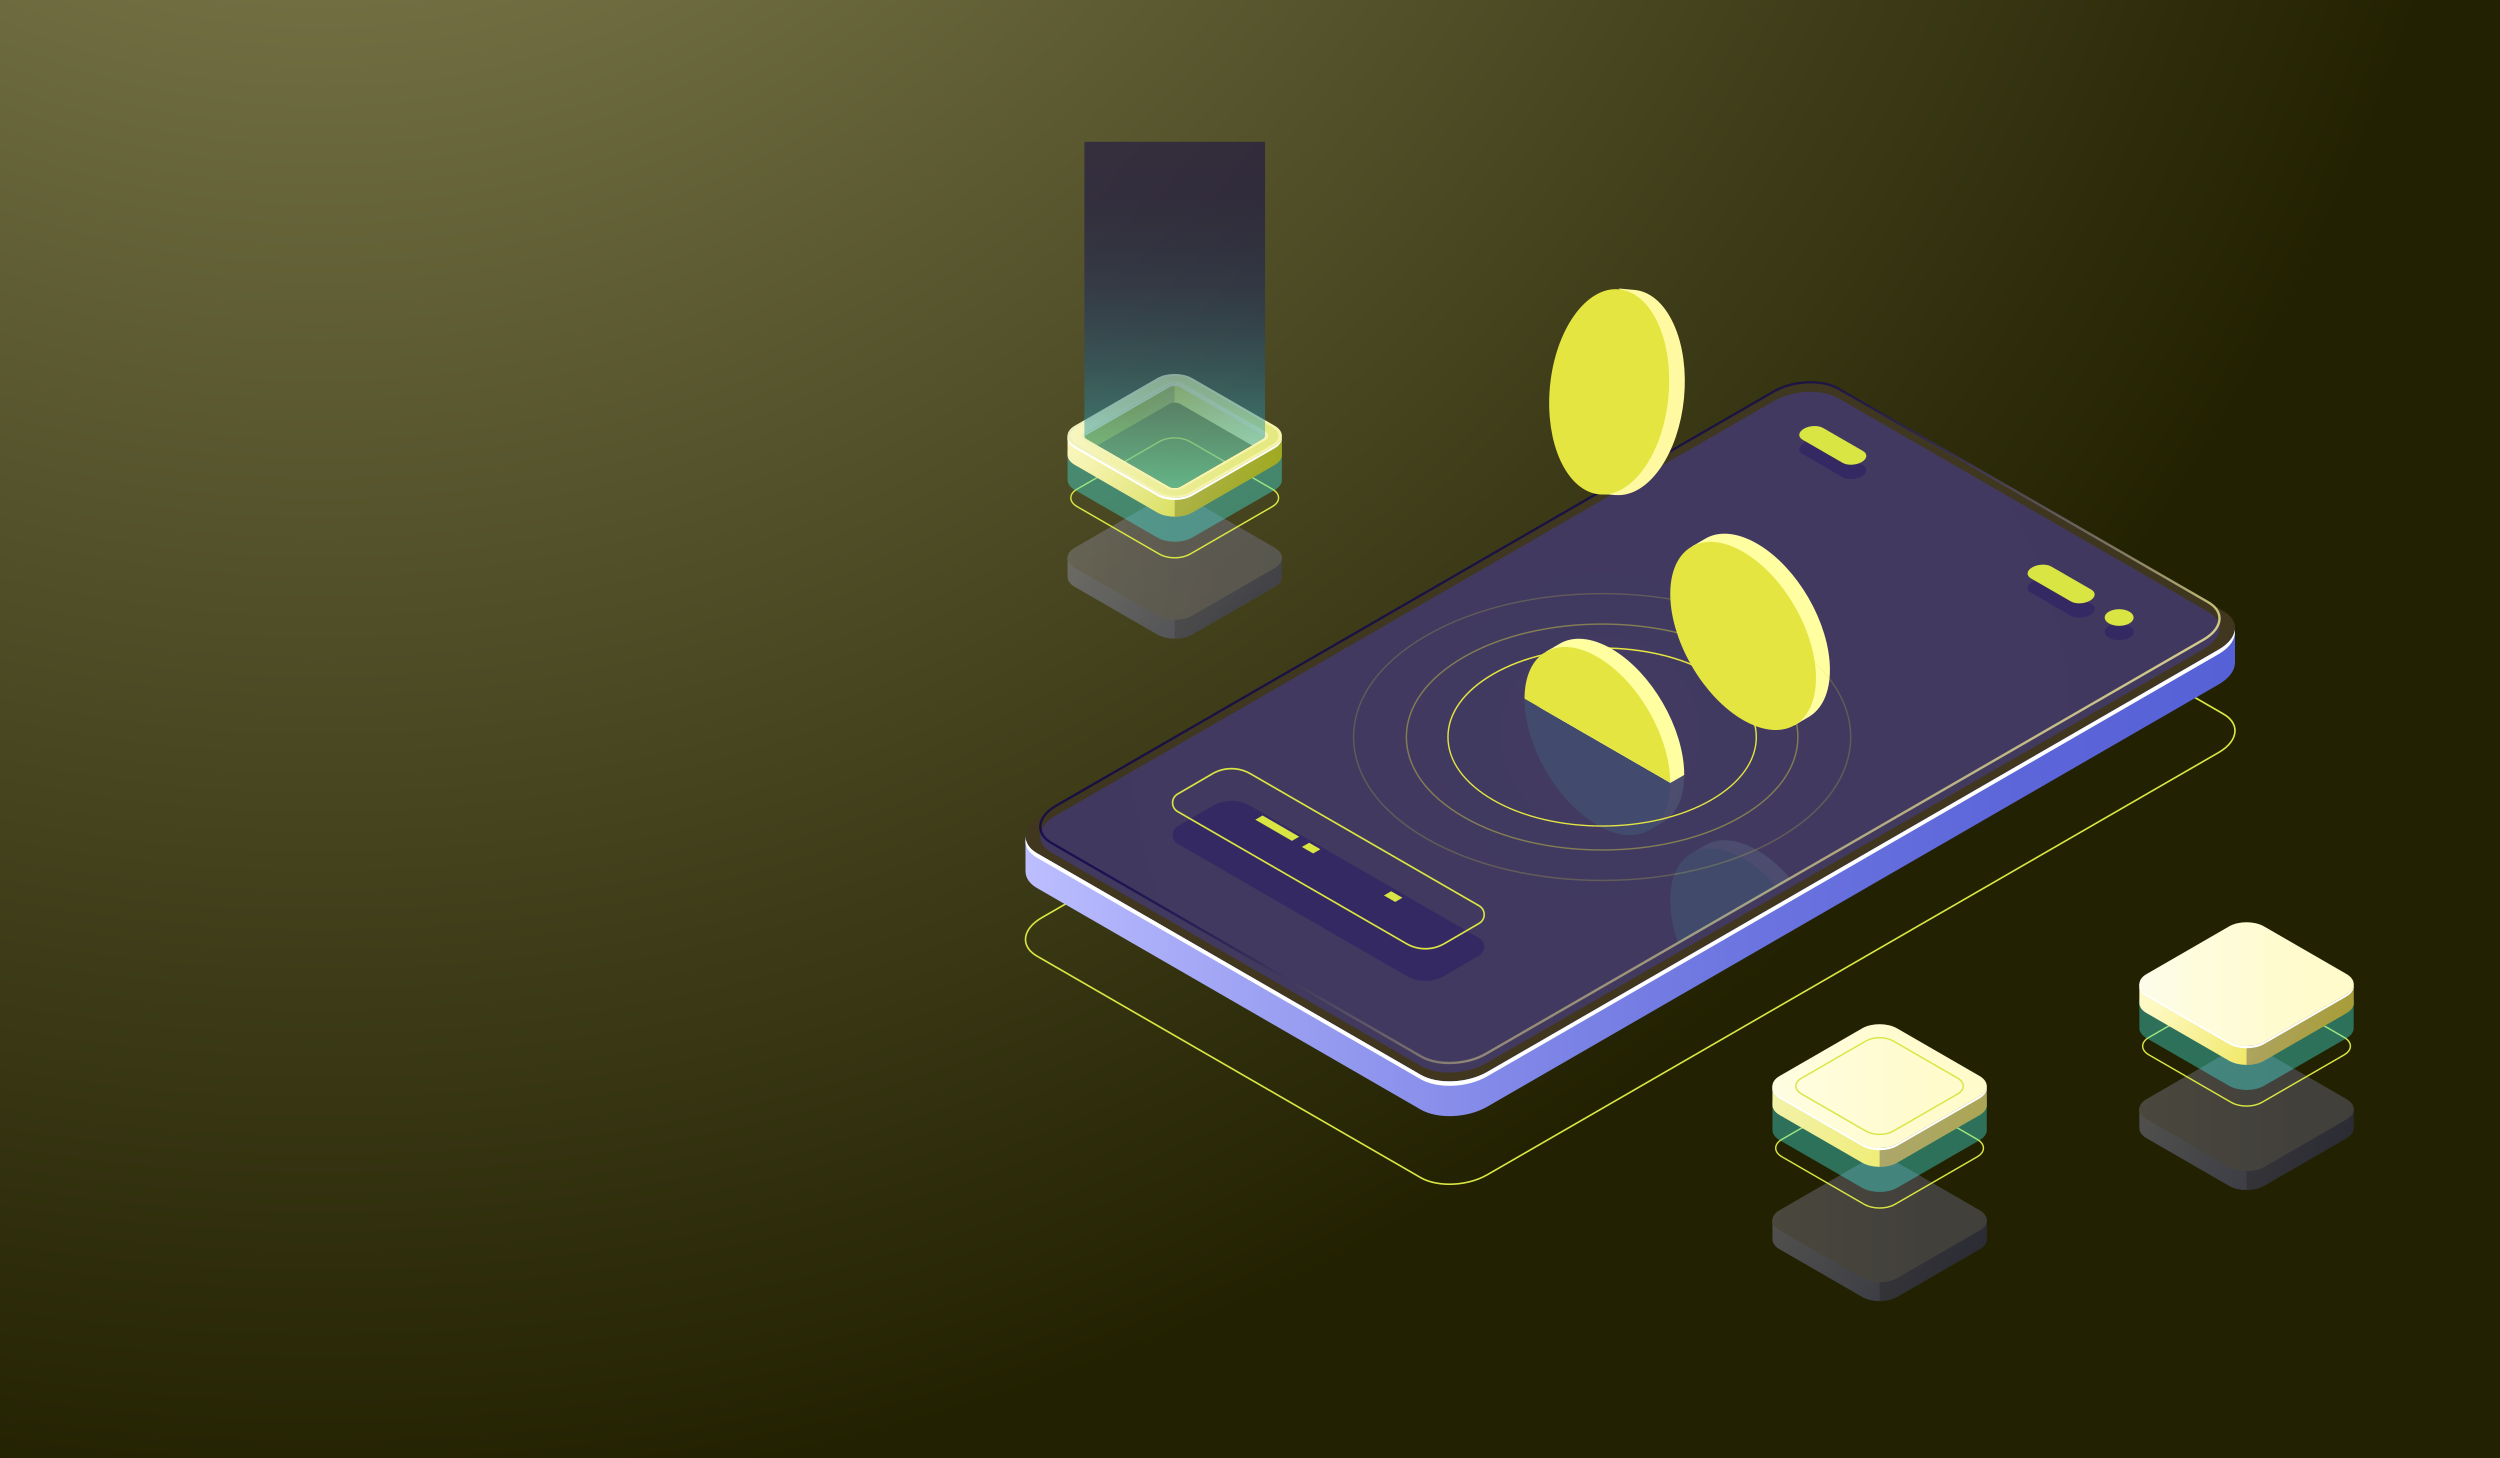 <?xml version="1.0" encoding="utf-8"?>
<!-- Generator: Adobe Illustrator 27.6.1, SVG Export Plug-In . SVG Version: 6.00 Build 0)  -->
<svg version="1.1" id="Ñëîé_1" xmlns="http://www.w3.org/2000/svg" xmlns:xlink="http://www.w3.org/1999/xlink" x="0px" y="0px"
	 viewBox="0 0 600 350" style="enable-background:new 0 0 600 350;" xml:space="preserve">
<rect x="0" y="0" width="600" height="350" fill="#333333" stroke="none"/>
<style type="text/css">
	.st0{fill:url(#SVGID_1_);}
	.st1{fill:#D9E542;}
	.st2{fill:url(#SVGID_00000022545353074407550960000011162584778244651936_);}
	.st3{fill:#40371E;}
	.st4{fill:#FFFFFF;}
	.st5{opacity:0.51;fill:#453C9E;}
	.st6{opacity:0.8;fill:url(#SVGID_00000007400359216736378270000010750838262160276614_);}
	.st7{opacity:0.1;}
	.st8{clip-path:url(#SVGID_00000083797911153548670250000004706338285601660830_);}
	.st9{fill:#9FFFF8;}
	.st10{fill:#42E8E0;}
	.st11{opacity:0.4;fill:#24126A;}
	.st12{opacity:0.3;}
	.st13{fill:url(#SVGID_00000031929386760924583380000002589239116246175925_);}
	.st14{opacity:0.3;fill:#0F054C;}
	.st15{fill:url(#SVGID_00000175322332209105410670000011826787386076976261_);}
	.st16{fill:#0F054C;}
	.st17{opacity:0.4;fill:#42E8E0;}
	.st18{fill:url(#SVGID_00000124848781063442351270000005942551499650565009_);}
	.st19{fill:url(#SVGID_00000015356134308334831290000006332097704029654702_);}
	.st20{fill:url(#SVGID_00000013914029072817108700000004219583584381515150_);}
	.st21{fill:url(#SVGID_00000052797717978352394040000015781418857514521759_);}
	.st22{fill:url(#SVGID_00000160908619795501932130000016676742935986630309_);}
	.st23{fill:url(#SVGID_00000143607537395598436050000015802328627645633977_);}
	.st24{fill:url(#SVGID_00000044171943966576330190000013727890790596875674_);}
	.st25{fill:url(#SVGID_00000008839943685329916220000012120599128863726271_);}
	.st26{fill:url(#SVGID_00000150805668241772867120000007551897363061685908_);}
	.st27{opacity:0.3;fill:#444905;}
	.st28{fill:url(#SVGID_00000173856317477315307370000013066370630209652878_);}
	.st29{fill:url(#SVGID_00000050641770083392364390000014404922815265600430_);}
	.st30{fill:url(#SVGID_00000011004126886637855590000016131880101690312836_);}
	.st31{opacity:0.4;fill:#E5DD42;}
	.st32{opacity:0.5;fill:url(#SVGID_00000170971345977004923360000017261156759616184508_);}
	.st33{fill:#FFFFA1;}
	.st34{fill:#E5E542;}
	.st35{fill:#FFFAA1;}
	.st36{opacity:0.4;fill:#E5E142;}
	.st37{opacity:0.2;fill:#E1E542;}
	.st38{clip-path:url(#SVGID_00000103235042536493410010000014421704337276771989_);}
</style>
<radialGradient id="SVGID_1_" cx="76.834" cy="-1585.625" r="532.651" gradientTransform="matrix(1 0 0 0.999 0 1413.967)" gradientUnits="userSpaceOnUse">
	<stop  offset="0" style="stop-color:#9B969C"/>
	<stop  offset="0.31" style="stop-color:#726F43"/>
	<stop  offset="1" style="stop-color:#222101"/>
</radialGradient>
<rect x="0" class="st0" width="600" height="350"/>
<g>
	<path class="st1" d="M347.87,284.41c-2.64,0-5.16-0.53-7.03-1.62l-92.06-53.15c-1.85-1.07-2.86-2.55-2.86-4.18
		c0-1.95,1.46-3.92,4.01-5.39L425.51,118.7c4.77-2.76,12.03-3.05,16.17-0.66l92.06,53.15c1.85,1.07,2.86,2.55,2.86,4.18
		c0,1.95-1.46,3.92-4.01,5.39L357.01,282.13C354.4,283.63,351.05,284.41,347.87,284.41z M341.04,282.45
		c4.03,2.33,11.11,2.03,15.77-0.66l175.58-101.37c2.42-1.4,3.81-3.24,3.81-5.04c0-1.48-0.95-2.84-2.66-3.83l-92.06-53.15
		c-4.03-2.33-11.11-2.03-15.77,0.66L250.12,220.42c-2.42,1.4-3.81,3.24-3.81,5.04c0,1.48,0.95,2.84,2.66,3.83L341.04,282.45z"/>
</g>
<g>
	
		<linearGradient id="SVGID_00000166648061545239012660000003927644654790168457_" gradientUnits="userSpaceOnUse" x1="246.114" y1="186.127" x2="536.403" y2="186.127">
		<stop  offset="0" style="stop-color:#BCBEFF"/>
		<stop  offset="0.151" style="stop-color:#A3A7F5"/>
		<stop  offset="0.387" style="stop-color:#8289E8"/>
		<stop  offset="0.612" style="stop-color:#6A73DF"/>
		<stop  offset="0.822" style="stop-color:#5C66D9"/>
		<stop  offset="1" style="stop-color:#5761D7"/>
	</linearGradient>
	<path style="fill:url(#SVGID_00000166648061545239012660000003927644654790168457_);" d="M536.4,150.82l-13.22,2.28l-81.6-47.11
		c-4.09-2.36-11.24-2.07-15.97,0.66l-156.11,90.13l-23.38,4.03l0,8.29l0.01,0c-0.01,1.51,0.89,2.96,2.75,4.03l92.06,53.15
		c4.09,2.36,11.24,2.07,15.97-0.66l175.58-101.37c2.54-1.47,3.86-3.34,3.9-5.13l0.01,0V150.82z"/>
	<path class="st3" d="M340.94,257.93l-92.06-53.15c-4.09-2.36-3.58-6.49,1.15-9.22L425.61,94.18c4.73-2.73,11.88-3.03,15.97-0.66
		l92.06,53.15c4.09,2.36,3.58,6.49-1.15,9.22L356.91,257.27C352.18,259.99,345.03,260.29,340.94,257.93z"/>
	<path class="st4" d="M532.49,155.89L356.91,257.27c-4.73,2.73-11.88,3.03-15.97,0.66l-92.06-53.15c-1.64-0.95-2.53-2.18-2.72-3.49
		c-0.25,1.7,0.63,3.36,2.72,4.57L340.94,259c4.09,2.36,11.24,2.07,15.97-0.66l175.58-101.37c2.83-1.63,4.14-3.77,3.86-5.73
		C536.11,152.88,534.81,154.55,532.49,155.89z"/>
	<path class="st5" d="M341.12,255.87l-88.78-51.27c-3.96-2.29-3.46-6.28,1.11-8.92l172.32-99.46c4.57-2.64,11.49-2.93,15.45-0.64
		l88.78,51.27c3.96,2.29,3.46,6.28-1.11,8.92l-172.32,99.46C352,257.87,345.08,258.16,341.12,255.87z"/>
</g>
<g>
	
		<linearGradient id="SVGID_00000139271213004389194110000008478121386067249852_" gradientUnits="userSpaceOnUse" x1="431.691" y1="227.196" x2="350.659" y2="119.663">
		<stop  offset="0" style="stop-color:#FBF398"/>
		<stop  offset="0.012" style="stop-color:#F5ED96"/>
		<stop  offset="0.122" style="stop-color:#BFB785"/>
		<stop  offset="0.236" style="stop-color:#908776"/>
		<stop  offset="0.352" style="stop-color:#685F69"/>
		<stop  offset="0.47" style="stop-color:#483F5E"/>
		<stop  offset="0.591" style="stop-color:#2F2556"/>
		<stop  offset="0.717" style="stop-color:#1D1351"/>
		<stop  offset="0.849" style="stop-color:#12084D"/>
		<stop  offset="1" style="stop-color:#0F054C"/>
	</linearGradient>
	<path style="opacity:0.8;fill:url(#SVGID_00000139271213004389194110000008478121386067249852_);" d="M347.83,255.4
		c-2.57,0-5.02-0.52-6.85-1.57l-88.78-51.27c-1.82-1.05-2.82-2.51-2.82-4.12c0-1.92,1.43-3.85,3.93-5.3l172.32-99.46
		c4.64-2.68,11.71-2.97,15.74-0.64l88.78,51.27c1.82,1.05,2.82,2.51,2.82,4.12c0,1.92-1.43,3.85-3.93,5.3l-172.32,99.46
		C354.18,254.65,350.92,255.4,347.83,255.4z M341.26,253.33c3.88,2.24,10.68,1.95,15.17-0.64l172.32-99.46
		c2.31-1.34,3.64-3.09,3.64-4.8c0-1.4-0.9-2.68-2.53-3.63l-88.78-51.27c-3.88-2.24-10.68-1.95-15.17,0.64l-172.32,99.46
		c-2.31,1.34-3.64,3.09-3.64,4.8c0,1.4,0.9,2.68,2.53,3.63L341.26,253.33z"/>
</g>
<g class="st7">
	<defs>
		<path id="SVGID_00000007404753504840599510000015222305653972724897_" class="st7" d="M341.12,253.58l-88.78-51.27
			c-3.96-2.29-3.46-6.28,1.11-8.92l172.32-99.46c4.57-2.64,11.49-2.93,15.45-0.64l88.78,51.27c3.96,2.29,3.46,6.28-1.11,8.92
			l-172.32,99.46C352,255.58,345.08,255.87,341.12,253.58z"/>
	</defs>
	
		<radialGradient id="SVGID_00000010293037788947824930000016782485783806548918_" cx="384.054" cy="176.174" r="227.211" gradientUnits="userSpaceOnUse">
		<stop  offset="0" style="stop-color:#42E8E0"/>
		<stop  offset="0.105" style="stop-color:#37B6BF"/>
		<stop  offset="0.22" style="stop-color:#2C87A1"/>
		<stop  offset="0.338" style="stop-color:#235F87"/>
		<stop  offset="0.459" style="stop-color:#1C3F72"/>
		<stop  offset="0.582" style="stop-color:#162561"/>
		<stop  offset="0.711" style="stop-color:#121355"/>
		<stop  offset="0.846" style="stop-color:#10084E"/>
		<stop  offset="1" style="stop-color:#0F054C"/>
	</radialGradient>
	
		<use xlink:href="#SVGID_00000007404753504840599510000015222305653972724897_"  style="overflow:visible;opacity:0.5;fill:url(#SVGID_00000010293037788947824930000016782485783806548918_);"/>
	<clipPath id="SVGID_00000133522976361490586220000005350863149391652503_">
		<use xlink:href="#SVGID_00000007404753504840599510000015222305653972724897_"  style="overflow:visible;opacity:0.5;"/>
	</clipPath>
	<g style="clip-path:url(#SVGID_00000133522976361490586220000005350863149391652503_);">
		<path class="st9" d="M439.18,234.33c0-11.15-7.83-24.71-17.49-30.29c-4.84-2.79-9.22-3.05-12.38-1.21v0l-3.31,1.93l0.96,0.09
			c-1.74,2.13-2.76,5.28-2.76,9.29c0,11.15,7.83,24.71,17.49,30.29c3.32,1.92,6.42,2.64,9.06,2.31l-0.07,0.89l3.36-1.96
			c0.01-0.01,0.03-0.02,0.04-0.02l0.14-0.08l-0.01,0C437.29,243.69,439.18,239.81,439.18,234.33z"/>
		
			<ellipse transform="matrix(0.866 -0.5 0.5 0.866 -57.044 239.495)" class="st10" cx="418.36" cy="226.19" rx="14.28" ry="24.73"/>
	</g>
</g>
<path class="st11" d="M511.05,153.06c-1.36,0.78-3.55,0.78-4.91,0c-1.36-0.78-1.36-2.05,0-2.83c1.36-0.78,3.55-0.78,4.91,0
	C512.4,151.01,512.4,152.28,511.05,153.06z"/>
<path class="st11" d="M492.32,139.41l9.61,5.55c1.17,0.68,1.03,1.86-0.33,2.64l0,0c-1.36,0.78-3.41,0.87-4.58,0.19l-9.61-5.55
	c-1.17-0.68-1.03-1.86,0.33-2.64h0C489.09,138.82,491.14,138.74,492.32,139.41z"/>
<path class="st11" d="M437.52,106.15l9.61,5.55c1.17,0.68,1.03,1.86-0.33,2.64l0,0c-1.36,0.78-3.4,0.87-4.58,0.19l-9.61-5.55
	c-1.17-0.68-1.03-1.86,0.33-2.64l0,0C434.29,105.55,436.34,105.47,437.52,106.15z"/>
<path class="st1" d="M511.05,149.62c-1.36,0.78-3.55,0.78-4.91,0c-1.36-0.78-1.36-2.05,0-2.83c1.36-0.78,3.55-0.78,4.91,0
	S512.4,148.84,511.05,149.62z"/>
<path class="st1" d="M492.32,135.97l9.61,5.55c1.17,0.68,1.03,1.86-0.33,2.64l0,0c-1.36,0.78-3.41,0.87-4.58,0.19l-9.61-5.55
	c-1.17-0.68-1.03-1.86,0.33-2.64h0C489.09,135.38,491.14,135.29,492.32,135.97z"/>
<path class="st1" d="M437.52,102.7l9.61,5.55c1.17,0.68,1.03,1.86-0.33,2.64l0,0c-1.36,0.78-3.4,0.87-4.58,0.19l-9.61-5.55
	c-1.17-0.68-1.03-1.86,0.33-2.64l0,0C434.29,102.11,436.34,102.03,437.52,102.7z"/>
<g class="st12">
	
		<linearGradient id="SVGID_00000029037449056630321920000009864455629817744796_" gradientUnits="userSpaceOnUse" x1="518.566" y1="257.313" x2="559.376" y2="280.874">
		<stop  offset="0" style="stop-color:#BCBEFF"/>
		<stop  offset="0.227" style="stop-color:#AAADF8"/>
		<stop  offset="0.68" style="stop-color:#7C83E5"/>
		<stop  offset="1" style="stop-color:#5761D7"/>
	</linearGradient>
	<path style="fill:url(#SVGID_00000029037449056630321920000009864455629817744796_);" d="M564.88,270.7v-4.48l-1.24-0.69
		c-0.35,2.12-2.84,3.51-4.92,3.8l-14.17,8.29l-6.19,2.23l-19.74-10.19l0.46-0.26c-1.69-0.79-2.6-2.59-3.51-4.24l-1.33,0.79
		l-0.79,0.22v4.6h0c0,0.88,0.58,1.76,1.74,2.42l19.78,11.42c2.32,1.34,6.08,1.34,8.4,0l19.78-11.42c1.14-0.66,1.72-1.52,1.74-2.38
		C564.89,270.78,564.88,270.74,564.88,270.7L564.88,270.7z"/>
	<path class="st14" d="M558.72,269.33l-14.17,8.29l-5.38,1.94v6.06c1.52,0,3.04-0.33,4.2-1l19.78-11.42
		c1.14-0.66,1.72-1.52,1.74-2.38c0-0.04,0-0.08,0-0.12l0,0v-4.48l-1.13-0.63h-0.12C563.25,267.67,560.79,269.04,558.72,269.33z"/>
	<g>
		
			<linearGradient id="SVGID_00000083781404491192100270000007248434446491511979_" gradientUnits="userSpaceOnUse" x1="513.449" y1="266.219" x2="564.885" y2="266.219">
			<stop  offset="0" style="stop-color:#E9E9FD"/>
			<stop  offset="0.36" style="stop-color:#D3D2F9"/>
			<stop  offset="0.706" style="stop-color:#C5C4F7"/>
			<stop  offset="1" style="stop-color:#C0BFF6"/>
		</linearGradient>
		<path style="fill:url(#SVGID_00000083781404491192100270000007248434446491511979_);" d="M534.97,280.06l-19.78-11.42
			c-2.32-1.34-2.32-3.51,0-4.85l19.78-11.42c2.32-1.34,6.08-1.34,8.4,0l19.78,11.42c2.32,1.34,2.32,3.51,0,4.85l-19.78,11.42
			C541.05,281.4,537.28,281.4,534.97,280.06z"/>
	</g>
	<g class="st12">
		<path class="st16" d="M534.97,280.06l-19.78-11.42c-2.32-1.34-2.32-3.51,0-4.85l19.78-11.42c2.32-1.34,6.08-1.34,8.4,0
			l19.78,11.42c2.32,1.34,2.32,3.51,0,4.85l-19.78,11.42C541.05,281.4,537.28,281.4,534.97,280.06z"/>
	</g>
</g>
<g>
	<g>
		<path class="st1" d="M539.17,265.63c-1.35,0-2.7-0.3-3.73-0.89l-19.78-11.42c-1.03-0.59-1.59-1.39-1.59-2.25
			c0-0.86,0.57-1.66,1.59-2.25l19.78-11.42c2.06-1.18,5.4-1.19,7.46,0l19.78,11.42c1.03,0.59,1.59,1.39,1.59,2.25
			c0,0.86-0.57,1.66-1.59,2.25l-19.78,11.42C541.87,265.33,540.52,265.63,539.17,265.63z M539.17,236.85
			c-1.29,0-2.58,0.28-3.56,0.85l-19.78,11.42c-0.92,0.53-1.42,1.22-1.42,1.95c0,0.73,0.5,1.42,1.42,1.95l19.78,11.42
			c1.96,1.13,5.15,1.13,7.11,0l19.78-11.42c0.91-0.53,1.42-1.22,1.42-1.95s-0.5-1.42-1.42-1.95l-19.78-11.42
			C541.74,237.13,540.45,236.85,539.17,236.85z"/>
		<g>
			<path class="st17" d="M564.88,246.68v-6.77l-1.24-0.69c-0.35,2.12-2.84,3.51-4.92,3.8l-14.17,8.29l-6.19,2.23l-19.74-10.19
				l0.46-0.26c-1.69-0.79-2.6-2.59-3.51-4.24l-1.33,0.79l-0.79,0.22v6.89h0c0,0.88,0.58,1.76,1.74,2.42l19.78,11.42
				c2.32,1.34,6.08,1.34,8.4,0l19.78-11.42c1.14-0.66,1.72-1.52,1.74-2.38C564.89,246.76,564.88,246.72,564.88,246.68L564.88,246.68
				z"/>
			<g>
				<g>
					
						<linearGradient id="SVGID_00000127006179874803798490000007694799010425955714_" gradientUnits="userSpaceOnUse" x1="518.566" y1="227.275" x2="559.376" y2="250.836">
						<stop  offset="0" style="stop-color:#FFFBCE"/>
						<stop  offset="0.153" style="stop-color:#FDF8BC"/>
						<stop  offset="0.461" style="stop-color:#F6EF8D"/>
						<stop  offset="0.89" style="stop-color:#ECE142"/>
						<stop  offset="1" style="stop-color:#E9DD2E"/>
					</linearGradient>
					<path style="fill:url(#SVGID_00000127006179874803798490000007694799010425955714_);" d="M564.88,240.66v-4.48l-1.24-0.69
						c-0.35,2.12-2.84,3.51-4.92,3.8l-14.17,8.29l-6.19,2.23l-19.74-10.19l0.46-0.26c-1.69-0.79-2.6-2.59-3.51-4.24l-1.33,0.79
						l-0.79,0.22v4.6h0c0,0.88,0.58,1.76,1.74,2.42l19.78,11.42c2.32,1.34,6.08,1.34,8.4,0l19.78-11.42
						c1.14-0.66,1.72-1.52,1.74-2.38C564.89,240.74,564.88,240.7,564.88,240.66L564.88,240.66z"/>
					<path class="st14" d="M558.72,239.29l-14.17,8.29l-5.38,1.94v6.06c1.52,0,3.04-0.33,4.2-1l19.78-11.42
						c1.14-0.66,1.72-1.52,1.74-2.38c0-0.04,0-0.08,0-0.12l0,0v-4.48l-1.13-0.63h-0.12C563.25,237.63,560.79,239,558.72,239.29z"/>
					<g>
						
							<linearGradient id="SVGID_00000176039353899557068680000008654150920336871824_" gradientUnits="userSpaceOnUse" x1="513.449" y1="236.181" x2="564.885" y2="236.181">
							<stop  offset="0" style="stop-color:#FDFCEA"/>
							<stop  offset="0.253" style="stop-color:#FEFCDD"/>
							<stop  offset="0.657" style="stop-color:#FFFBCF"/>
							<stop  offset="1" style="stop-color:#FFFBCA"/>
						</linearGradient>
						<path style="fill:url(#SVGID_00000176039353899557068680000008654150920336871824_);" d="M534.97,250.03l-19.78-11.42
							c-2.32-1.34-2.32-3.51,0-4.85l19.78-11.42c2.32-1.34,6.08-1.34,8.4,0l19.78,11.42c2.32,1.34,2.32,3.51,0,4.85l-19.78,11.42
							C541.05,251.36,537.28,251.36,534.97,250.03z"/>
					</g>
					<g>
						<path class="st4" d="M563.15,238.61l-19.78,11.42c-2.32,1.34-6.08,1.34-8.4,0l-19.78-11.42c-1.04-0.6-1.61-1.36-1.72-2.15
							c-0.14,0.97,0.44,1.96,1.72,2.7l19.78,11.42c2.32,1.34,6.08,1.34,8.4,0l19.78-11.42c1.28-0.74,1.85-1.74,1.72-2.7
							C564.75,237.24,564.18,238.01,563.15,238.61z"/>
					</g>
				</g>
			</g>
		</g>
	</g>
</g>
<g class="st12">
	
		<linearGradient id="SVGID_00000098939974023681556340000017579792077924144824_" gradientUnits="userSpaceOnUse" x1="430.497" y1="283.965" x2="471.307" y2="307.526">
		<stop  offset="0" style="stop-color:#BCBEFF"/>
		<stop  offset="0.227" style="stop-color:#AAADF8"/>
		<stop  offset="0.68" style="stop-color:#7C83E5"/>
		<stop  offset="1" style="stop-color:#5761D7"/>
	</linearGradient>
	<path style="fill:url(#SVGID_00000098939974023681556340000017579792077924144824_);" d="M476.82,297.35l0-4.48l-1.24-0.69
		c-0.35,2.12-2.84,3.51-4.92,3.8l-14.17,8.29l-6.19,2.23l-19.74-10.19l0.46-0.26c-1.69-0.79-2.6-2.59-3.51-4.24l-1.33,0.79
		l-0.79,0.22v4.6h0c0,0.88,0.58,1.76,1.74,2.42l19.78,11.42c2.32,1.34,6.08,1.34,8.4,0l19.78-11.42c1.14-0.66,1.72-1.52,1.74-2.38
		C476.82,297.43,476.81,297.39,476.82,297.35L476.82,297.35z"/>
	<path class="st14" d="M470.66,295.98l-14.17,8.29l-5.38,1.94v6.06c1.52,0,3.04-0.33,4.2-1l19.78-11.42
		c1.14-0.66,1.72-1.52,1.74-2.38c0-0.04,0-0.08,0-0.12l0,0l0-4.48l-1.13-0.63h-0.12C475.18,294.32,472.72,295.69,470.66,295.98z"/>
	<g>
		
			<linearGradient id="SVGID_00000018925444473257200650000000803276354778684335_" gradientUnits="userSpaceOnUse" x1="425.38" y1="292.871" x2="476.816" y2="292.871">
			<stop  offset="0" style="stop-color:#E9E9FD"/>
			<stop  offset="0.36" style="stop-color:#D3D2F9"/>
			<stop  offset="0.706" style="stop-color:#C5C4F7"/>
			<stop  offset="1" style="stop-color:#C0BFF6"/>
		</linearGradient>
		<path style="fill:url(#SVGID_00000018925444473257200650000000803276354778684335_);" d="M446.9,306.72l-19.78-11.42
			c-2.32-1.34-2.32-3.51,0-4.85l19.78-11.42c2.32-1.34,6.08-1.34,8.4,0l19.78,11.42c2.32,1.34,2.32,3.51,0,4.85l-19.78,11.42
			C452.98,308.05,449.21,308.05,446.9,306.72z"/>
	</g>
	<g class="st12">
		<path class="st16" d="M446.9,306.72l-19.78-11.42c-2.32-1.34-2.32-3.51,0-4.85l19.78-11.42c2.32-1.34,6.08-1.34,8.4,0l19.78,11.42
			c2.32,1.34,2.32,3.51,0,4.85l-19.78,11.42C452.98,308.05,449.21,308.05,446.9,306.72z"/>
	</g>
</g>
<g>
	<g>
		<path class="st1" d="M451.1,290.1c-1.35,0-2.7-0.3-3.73-0.89l-19.78-11.42c-1.03-0.59-1.59-1.39-1.59-2.25s0.57-1.66,1.59-2.25
			l19.78-11.42c2.06-1.19,5.4-1.19,7.46,0l19.78,11.42c1.03,0.59,1.59,1.39,1.59,2.25c0,0.86-0.57,1.66-1.59,2.25l-19.78,11.42
			C453.8,289.81,452.45,290.1,451.1,290.1z M447.54,288.91c1.96,1.13,5.15,1.13,7.11,0l19.78-11.42c0.92-0.53,1.42-1.22,1.42-1.95
			c0-0.73-0.5-1.42-1.42-1.95l-19.78-11.42c-1.96-1.13-5.15-1.13-7.11,0l-19.78,11.42c-0.92,0.53-1.42,1.22-1.42,1.95
			c0,0.73,0.5,1.42,1.42,1.95L447.54,288.91z"/>
		<g>
			<path class="st17" d="M476.82,271.16v-6.77l-1.24-0.69c-0.35,2.12-2.84,3.51-4.92,3.8l-14.17,8.29l-6.19,2.23l-19.74-10.19
				l0.46-0.26c-1.69-0.79-2.6-2.59-3.51-4.24l-1.33,0.79l-0.79,0.22v6.89h0c0,0.88,0.58,1.76,1.74,2.42l19.78,11.42
				c2.32,1.34,6.08,1.34,8.4,0l19.78-11.42c1.14-0.66,1.72-1.52,1.74-2.38C476.82,271.23,476.81,271.19,476.82,271.16L476.82,271.16
				z"/>
			<g>
				<g>
					
						<linearGradient id="SVGID_00000100377586472836260210000001827280187008812708_" gradientUnits="userSpaceOnUse" x1="430.497" y1="251.747" x2="471.307" y2="275.308">
						<stop  offset="0" style="stop-color:#F2F2AB"/>
						<stop  offset="0.272" style="stop-color:#F1F099"/>
						<stop  offset="0.814" style="stop-color:#F0EC6B"/>
						<stop  offset="1" style="stop-color:#EFEA59"/>
					</linearGradient>
					<path style="fill:url(#SVGID_00000100377586472836260210000001827280187008812708_);" d="M476.82,265.13v-4.48l-1.24-0.69
						c-0.35,2.12-2.84,3.51-4.92,3.8l-14.17,8.29l-6.19,2.23l-19.74-10.19l0.46-0.26c-1.69-0.79-2.6-2.59-3.51-4.24l-1.33,0.79
						l-0.79,0.22v4.6h0c0,0.88,0.58,1.76,1.74,2.42l19.78,11.42c2.32,1.34,6.08,1.34,8.4,0l19.78-11.42
						c1.14-0.66,1.72-1.52,1.74-2.38C476.82,265.21,476.81,265.17,476.82,265.13L476.82,265.13z"/>
					<path class="st14" d="M470.66,263.76l-14.17,8.29l-5.38,1.94v6.06c1.52,0,3.04-0.33,4.2-1l19.78-11.42
						c1.14-0.66,1.72-1.52,1.74-2.38c0-0.04,0-0.08,0-0.12l0,0v-4.48l-1.13-0.63h-0.12C475.18,262.1,472.72,263.48,470.66,263.76z"
						/>
					<g>
						
							<linearGradient id="SVGID_00000021818895181739793610000018042486258763972747_" gradientUnits="userSpaceOnUse" x1="425.38" y1="260.653" x2="476.816" y2="260.653">
							<stop  offset="0" style="stop-color:#FFFDE3"/>
							<stop  offset="0.14" style="stop-color:#FFFDDD"/>
							<stop  offset="0.605" style="stop-color:#FFFBCF"/>
							<stop  offset="1" style="stop-color:#FFFBCA"/>
						</linearGradient>
						<path style="fill:url(#SVGID_00000021818895181739793610000018042486258763972747_);" d="M446.9,274.5l-19.78-11.42
							c-2.32-1.34-2.32-3.51,0-4.85l19.78-11.42c2.32-1.34,6.08-1.34,8.4,0l19.78,11.42c2.32,1.34,2.32,3.51,0,4.85L455.3,274.5
							C452.98,275.84,449.21,275.84,446.9,274.5z"/>
					</g>
					<g>
						<path class="st1" d="M451.1,272.42c-1.22,0-2.44-0.27-3.37-0.8l-15.45-8.92c-0.93-0.54-1.44-1.26-1.44-2.05
							c0-0.78,0.51-1.51,1.44-2.04l15.45-8.92c1.86-1.07,4.88-1.07,6.74,0l15.45,8.92c0.93,0.54,1.44,1.26,1.44,2.05
							c0,0.78-0.51,1.51-1.44,2.04l-15.45,8.92C453.54,272.16,452.32,272.42,451.1,272.42z M447.9,271.32
							c1.76,1.02,4.63,1.02,6.39,0l15.45-8.92c0.82-0.47,1.27-1.09,1.27-1.74c0-0.65-0.45-1.27-1.27-1.75l-15.45-8.92
							c-1.76-1.02-4.63-1.02-6.39,0l-15.45,8.92c-0.82,0.47-1.27,1.09-1.27,1.74c0,0.65,0.45,1.27,1.27,1.74L447.9,271.32z"/>
					</g>
					<g>
						<path class="st4" d="M475.08,263.08L455.3,274.5c-2.32,1.34-6.08,1.34-8.4,0l-19.78-11.42c-1.04-0.6-1.61-1.36-1.72-2.15
							c-0.14,0.97,0.44,1.96,1.72,2.7l19.78,11.42c2.32,1.34,6.08,1.34,8.4,0l19.78-11.42c1.28-0.74,1.85-1.74,1.72-2.7
							C476.68,261.72,476.11,262.48,475.08,263.08z"/>
					</g>
				</g>
			</g>
		</g>
	</g>
</g>
<g class="st12">
	
		<linearGradient id="SVGID_00000164483957391037277610000010321053802444860606_" gradientUnits="userSpaceOnUse" x1="261.33" y1="124.98" x2="302.14" y2="148.541">
		<stop  offset="0" style="stop-color:#BCBEFF"/>
		<stop  offset="0.227" style="stop-color:#AAADF8"/>
		<stop  offset="0.68" style="stop-color:#7C83E5"/>
		<stop  offset="1" style="stop-color:#5761D7"/>
	</linearGradient>
	<path style="fill:url(#SVGID_00000164483957391037277610000010321053802444860606_);" d="M307.65,138.37v-4.48l-1.24-0.69
		c-0.35,2.12-2.84,3.51-4.92,3.8l-14.17,8.29l-6.19,2.23l-19.74-10.19l0.46-0.26c-1.69-0.79-2.6-2.59-3.51-4.24l-1.33,0.79
		l-0.79,0.22v4.6l0,0c0,0.88,0.58,1.76,1.74,2.42l19.78,11.42c2.32,1.34,6.08,1.34,8.4,0l19.78-11.42c1.14-0.66,1.72-1.52,1.74-2.38
		C307.65,138.44,307.65,138.41,307.65,138.37L307.65,138.37z"/>
	<path class="st14" d="M301.49,137l-14.17,8.29l-5.38,1.94v6.06c1.52,0,3.04-0.33,4.2-1l19.78-11.42c1.14-0.66,1.72-1.52,1.74-2.38
		c0-0.04,0-0.08,0-0.12l0,0v-4.48l-1.13-0.63h-0.12C306.01,135.34,303.55,136.71,301.49,137z"/>
	<g>
		
			<linearGradient id="SVGID_00000054967913230921538260000011105714068358239902_" gradientUnits="userSpaceOnUse" x1="256.213" y1="133.886" x2="307.649" y2="133.886">
			<stop  offset="0" style="stop-color:#E9E9FD"/>
			<stop  offset="0.36" style="stop-color:#D3D2F9"/>
			<stop  offset="0.706" style="stop-color:#C5C4F7"/>
			<stop  offset="1" style="stop-color:#C0BFF6"/>
		</linearGradient>
		<path style="fill:url(#SVGID_00000054967913230921538260000011105714068358239902_);" d="M277.73,147.73l-19.78-11.42
			c-2.32-1.34-2.32-3.51,0-4.85l19.78-11.42c2.32-1.34,6.08-1.34,8.4,0l19.78,11.42c2.32,1.34,2.32,3.51,0,4.85l-19.78,11.42
			C283.82,149.07,280.05,149.07,277.73,147.73z"/>
	</g>
	<g class="st12">
		<path class="st16" d="M277.73,147.73l-19.78-11.42c-2.32-1.34-2.32-3.51,0-4.85l19.78-11.42c2.32-1.34,6.08-1.34,8.4,0
			l19.78,11.42c2.32,1.34,2.32,3.51,0,4.85l-19.78,11.42C283.82,149.07,280.05,149.07,277.73,147.73z"/>
	</g>
</g>
<g>
	<g>
		<path class="st1" d="M281.93,134.05c-1.35,0-2.7-0.3-3.73-0.89l-19.78-11.42c-1.03-0.59-1.59-1.39-1.59-2.25
			c0-0.86,0.57-1.66,1.59-2.25l19.78-11.42c2.06-1.19,5.4-1.19,7.46,0l19.78,11.42c1.03,0.59,1.59,1.39,1.59,2.25
			c0,0.86-0.57,1.66-1.59,2.25l-19.78,11.42C284.63,133.75,283.28,134.05,281.93,134.05z M281.93,105.26
			c-1.29,0-2.57,0.28-3.56,0.85l-19.78,11.42c-0.92,0.53-1.42,1.22-1.42,1.95c0,0.73,0.5,1.42,1.42,1.95l19.78,11.42
			c1.96,1.13,5.15,1.13,7.11,0l19.78-11.42c0.92-0.53,1.42-1.22,1.42-1.95c0-0.73-0.5-1.42-1.42-1.95l-19.78-11.42
			C284.51,105.55,283.22,105.26,281.93,105.26z"/>
		<g>
			<path class="st17" d="M307.65,115.1v-6.77l-1.24-0.69c-0.35,2.12-2.84,3.51-4.92,3.8l-14.17,8.29l-6.19,2.23l-19.74-10.19
				l0.46-0.26c-1.69-0.79-2.6-2.59-3.51-4.24l-1.33,0.79l-0.79,0.22v6.89l0,0c0,0.88,0.58,1.76,1.74,2.42l19.78,11.42
				c2.32,1.34,6.08,1.34,8.4,0l19.78-11.42c1.14-0.66,1.72-1.52,1.74-2.38C307.65,115.18,307.65,115.14,307.65,115.1L307.65,115.1z"
				/>
			<g>
				<g>
					
						<linearGradient id="SVGID_00000119096502145157689970000004242387684688851871_" gradientUnits="userSpaceOnUse" x1="261.33" y1="95.693" x2="302.14" y2="119.254">
						<stop  offset="0" style="stop-color:#FBF7C1"/>
						<stop  offset="0.164" style="stop-color:#F5F3AF"/>
						<stop  offset="0.492" style="stop-color:#E4E780"/>
						<stop  offset="0.952" style="stop-color:#C9D535"/>
						<stop  offset="1" style="stop-color:#C6D32D"/>
					</linearGradient>
					<path style="fill:url(#SVGID_00000119096502145157689970000004242387684688851871_);" d="M307.65,109.08v-4.48l-1.24-0.69
						c-0.35,2.12-2.84,3.51-4.92,3.8L287.31,116l-6.19,2.23l-19.74-10.19l0.46-0.26c-1.69-0.79-2.6-2.59-3.51-4.24l-1.33,0.79
						l-0.79,0.22v4.6l0,0c0,0.88,0.58,1.76,1.74,2.42L277.73,123c2.32,1.34,6.08,1.34,8.4,0l19.78-11.42
						c1.14-0.66,1.72-1.52,1.74-2.38C307.65,109.16,307.65,109.12,307.65,109.08L307.65,109.08z"/>
					<path class="st27" d="M301.49,107.71L287.31,116l-5.38,1.94V124c1.52,0,3.04-0.33,4.2-1l19.78-11.42
						c1.14-0.66,1.72-1.52,1.74-2.38c0-0.04,0-0.08,0-0.12l0,0v-4.48l-1.13-0.63h-0.12C306.01,106.05,303.55,107.42,301.49,107.71z"
						/>
					
						<linearGradient id="SVGID_00000072276130823352346470000001711606673830976130_" gradientUnits="userSpaceOnUse" x1="263.779" y1="94.106" x2="300.174" y2="115.118">
						<stop  offset="0.242" style="stop-color:#D3DE25"/>
						<stop  offset="0.307" style="stop-color:#D9E241"/>
						<stop  offset="0.424" style="stop-color:#E2E86E"/>
						<stop  offset="0.541" style="stop-color:#E9EE93"/>
						<stop  offset="0.658" style="stop-color:#EFF2B0"/>
						<stop  offset="0.774" style="stop-color:#F3F5C5"/>
						<stop  offset="0.888" style="stop-color:#F5F6D1"/>
						<stop  offset="1" style="stop-color:#F6F7D5"/>
					</linearGradient>
					<path style="fill:url(#SVGID_00000072276130823352346470000001711606673830976130_);" d="M261.84,107.78l18.74-10.82
						c0.74-0.43,1.95-0.43,2.69,0l18.42,10.63l-0.2,0.12c2.08-0.29,4.57-1.68,4.92-3.8l-20.67-11.5l-6.01-1.59l-4.9,2.88l-16.5,9.84
						C259.24,105.19,260.15,106.99,261.84,107.78z"/>
					<path class="st14" d="M281.93,91.41l-2.21-0.58l-4.9,2.88l-16.5,9.84c0.91,1.64,1.82,3.45,3.51,4.24l18.74-10.82
						c0.37-0.21,0.86-0.32,1.35-0.32V91.41z"/>
					<g>
						
							<linearGradient id="SVGID_00000143578344431620546990000017361071422578498481_" gradientUnits="userSpaceOnUse" x1="256.213" y1="104.599" x2="307.649" y2="104.599">
							<stop  offset="0" style="stop-color:#EEF2C0"/>
							<stop  offset="0.023" style="stop-color:#EEF2BF"/>
							<stop  offset="0.551" style="stop-color:#F6F4B1"/>
							<stop  offset="1" style="stop-color:#F8F4AC"/>
						</linearGradient>
						<path style="fill:url(#SVGID_00000143578344431620546990000017361071422578498481_);" d="M277.73,118.44l-19.78-11.42
							c-2.32-1.34-2.32-3.51,0-4.85l19.78-11.42c2.32-1.34,6.08-1.34,8.4,0l19.78,11.42c2.32,1.34,2.32,3.51,0,4.85l-19.78,11.42
							C283.82,119.78,280.05,119.78,277.73,118.44z M283.28,92.4c-0.74-0.43-1.95-0.43-2.69,0l-19.78,11.42
							c-0.74,0.43-0.74,1.12,0,1.55l19.78,11.42c0.74,0.43,1.95,0.43,2.69,0l19.78-11.42c0.74-0.43,0.74-1.12,0-1.55L283.28,92.4z"
							/>
					</g>
					<g>
						<path class="st4" d="M303.06,103.82L283.28,92.4c-0.74-0.43-1.95-0.43-2.69,0l-19.78,11.42c-0.49,0.29-0.66,0.69-0.49,1.06
							c0.08-0.18,0.25-0.35,0.49-0.5l19.78-11.42c0.74-0.43,1.95-0.43,2.69,0l19.78,11.42c0.25,0.14,0.41,0.31,0.49,0.5
							C303.71,104.51,303.55,104.11,303.06,103.82z"/>
						<path class="st4" d="M305.91,107.02l-19.78,11.42c-2.32,1.34-6.08,1.34-8.4,0l-19.78-11.42c-1.04-0.6-1.61-1.36-1.72-2.15
							c-0.14,0.97,0.44,1.96,1.72,2.7L277.73,119c2.32,1.34,6.08,1.34,8.4,0l19.78-11.42c1.28-0.74,1.85-1.74,1.72-2.7
							C307.52,105.66,306.95,106.43,305.91,107.02z"/>
					</g>
					<g>
						
							<linearGradient id="SVGID_00000181052960015745117980000008338741901757563304_" gradientUnits="userSpaceOnUse" x1="257.003" y1="104.599" x2="306.859" y2="104.599">
							<stop  offset="0" style="stop-color:#F8F6C1"/>
							<stop  offset="0.212" style="stop-color:#F2F2AB"/>
							<stop  offset="0.501" style="stop-color:#EBED93"/>
							<stop  offset="0.771" style="stop-color:#E6EA85"/>
							<stop  offset="1" style="stop-color:#E5E980"/>
						</linearGradient>
						<path style="fill:url(#SVGID_00000181052960015745117980000008338741901757563304_);" d="M278.29,118.12l-19.78-11.42
							c-2.01-1.16-2.01-3.05,0-4.21l19.78-11.42c2.01-1.16,5.28-1.16,7.28,0l19.78,11.42c2.01,1.16,2.01,3.05,0,4.2l-19.78,11.42
							C283.56,119.28,280.3,119.28,278.29,118.12z M283.83,92.08c-1.05-0.61-2.76-0.61-3.81,0l-19.78,11.42
							c-1.05,0.61-1.05,1.59,0,2.2l19.78,11.42c1.05,0.61,2.76,0.61,3.81,0l19.78-11.42c1.05-0.61,1.05-1.59,0-2.2L283.83,92.08z"/>
					</g>
				</g>
				<path class="st31" d="M283.28,92.4c-0.74-0.43-1.95-0.43-2.69,0l-19.78,11.42c-0.74,0.43-0.74,1.12,0,1.55l19.78,11.42
					c0.74,0.43,1.95,0.43,2.69,0l19.78-11.42c0.74-0.43,0.74-1.12,0-1.55L283.28,92.4z"/>
			</g>
		</g>
	</g>
	
		<linearGradient id="SVGID_00000158714837198369825060000011603781497675121342_" gradientUnits="userSpaceOnUse" x1="281.93" y1="117.117" x2="281.93" y2="34.035">
		<stop  offset="0" style="stop-color:#42E8E0"/>
		<stop  offset="0.105" style="stop-color:#37B6BF"/>
		<stop  offset="0.22" style="stop-color:#2C87A1"/>
		<stop  offset="0.338" style="stop-color:#235F87"/>
		<stop  offset="0.459" style="stop-color:#1C3F72"/>
		<stop  offset="0.582" style="stop-color:#162561"/>
		<stop  offset="0.711" style="stop-color:#121355"/>
		<stop  offset="0.846" style="stop-color:#10084E"/>
		<stop  offset="1" style="stop-color:#0F054C"/>
	</linearGradient>
	<path style="opacity:0.5;fill:url(#SVGID_00000158714837198369825060000011603781497675121342_);" d="M303.61,104.58V34.03h-43.36
		l0,70.55c-0.01,0.29,0.18,0.57,0.55,0.79l19.78,11.42c0.74,0.43,1.95,0.43,2.69,0l19.78-11.42
		C303.43,105.16,303.62,104.87,303.61,104.58z"/>
</g>
<g>
	<path class="st33" d="M439.18,160.76c0-11.15-7.83-24.71-17.49-30.29c-4.84-2.79-9.22-3.05-12.38-1.21v0l-3.31,1.93l0.96,0.09
		c-1.74,2.13-2.76,5.28-2.76,9.29c0,11.15,7.83,24.71,17.49,30.29c3.32,1.92,6.42,2.64,9.06,2.31l-0.07,0.89l3.36-1.96
		c0.01-0.01,0.03-0.02,0.04-0.02l0.14-0.08l-0.01,0C437.29,170.12,439.18,166.25,439.18,160.76z"/>
	<ellipse transform="matrix(0.866 -0.5 0.5 0.866 -20.26 229.637)" class="st34" cx="418.36" cy="152.62" rx="14.28" ry="24.73"/>
</g>
<g>
	<path class="st35" d="M398.33,112.57c6.47-9.08,7.97-24.67,3.34-34.81c-2.32-5.08-5.73-7.84-9.38-8.18l0,0l-3.81-0.34l0.73,0.63
		c-2.66,0.73-5.31,2.7-7.64,5.96c-6.47,9.08-7.97,24.67-3.35,34.81c1.59,3.49,3.7,5.88,6.04,7.14l-0.57,0.68l3.87,0.35
		c0.02,0,0.03,0,0.05,0l0.16,0.01l-0.01-0.01C391.35,119.09,395.15,117.03,398.33,112.57z"/>
	
		<ellipse transform="matrix(0.096 -0.995 0.995 0.096 255.758 469.204)" class="st34" cx="386.1" cy="93.85" rx="24.73" ry="14.28"/>
</g>
<g class="st7">
	<path class="st9" d="M404.21,185.98c0-11.15-7.83-24.71-17.49-30.29c-4.84-2.79-9.22-3.05-12.38-1.21v0l-3.31,1.93l0.96,0.09
		c-1.74,2.13-2.76,5.28-2.76,9.29c0,11.15,7.83,24.71,17.49,30.29c3.32,1.92,6.42,2.64,9.06,2.31l-0.07,0.89l3.36-1.96
		c0.01-0.01,0.03-0.02,0.04-0.02l0.14-0.08l-0.01,0C402.32,195.34,404.21,191.46,404.21,185.98z"/>
	
		<ellipse transform="matrix(0.866 -0.5 0.5 0.866 -37.554 215.527)" class="st10" cx="383.38" cy="177.84" rx="14.28" ry="24.73"/>
</g>
<path class="st36" d="M384.51,204.17c-12.06,0-24.13-2.65-33.31-7.95c-8.93-5.16-13.85-12.02-13.85-19.33
	c0-7.31,4.92-14.17,13.85-19.33c18.37-10.61,48.25-10.6,66.62,0c8.93,5.16,13.85,12.02,13.85,19.33c0,7.31-4.92,14.18-13.85,19.33
	l-0.09-0.15l0.09,0.15C408.64,201.52,396.58,204.17,384.51,204.17z M384.51,149.95c-12,0-24,2.64-33.14,7.91
	c-8.82,5.09-13.67,11.85-13.67,19.03c0,7.18,4.86,13.94,13.68,19.03c18.27,10.55,48,10.55,66.27,0l0,0
	c8.82-5.09,13.67-11.85,13.67-19.03c0-7.18-4.86-13.94-13.68-19.03C408.51,152.58,396.51,149.95,384.51,149.95z"/>
<path class="st37" d="M384.51,211.49c-15.31,0-30.62-3.36-42.27-10.09c-11.32-6.54-17.56-15.24-17.56-24.5
	c0-9.26,6.24-17.97,17.56-24.5c23.31-13.46,61.23-13.46,84.54,0c11.32,6.54,17.56,15.24,17.56,24.5c0,9.26-6.24,17.97-17.56,24.5
	C415.13,208.12,399.82,211.49,384.51,211.49z M384.51,142.63c-15.25,0-30.49,3.35-42.1,10.05c-11.21,6.47-17.39,15.07-17.39,24.2
	c0,9.14,6.17,17.73,17.39,24.2c23.21,13.4,60.98,13.4,84.19,0c11.21-6.47,17.39-15.07,17.39-24.2c0-9.14-6.17-17.73-17.39-24.2
	C415,145.98,399.76,142.63,384.51,142.63z"/>
<path class="st34" d="M384.51,198.41c-9.51,0-19.01-2.09-26.25-6.27c-7.04-4.07-10.92-9.49-10.92-15.26
	c0-5.77,3.88-11.19,10.92-15.26c14.48-8.36,38.03-8.36,52.5,0c7.04,4.07,10.92,9.49,10.92,15.26c0,5.77-3.88,11.19-10.92,15.26
	l-0.09-0.15l0.09,0.15C403.53,196.32,394.02,198.41,384.51,198.41z M384.51,155.71c-9.44,0-18.89,2.08-26.08,6.23
	c-6.93,4-10.75,9.31-10.75,14.96s3.82,10.95,10.75,14.96c14.38,8.3,37.78,8.3,52.16,0c6.93-4,10.75-9.31,10.75-14.95
	s-3.82-10.95-10.75-14.96C403.4,157.78,393.96,155.71,384.51,155.71z"/>
<g>
	<defs>
		<polygon id="SVGID_00000016074462679415042310000005585718067664063407_" points="411.89,181.56 400.9,187.89 357.13,162.62 
			357.13,114.02 411.89,145.64 		"/>
	</defs>
	<clipPath id="SVGID_00000111903567521920712360000011967129394358791337_">
		<use xlink:href="#SVGID_00000016074462679415042310000005585718067664063407_"  style="overflow:visible;"/>
	</clipPath>
	<g style="clip-path:url(#SVGID_00000111903567521920712360000011967129394358791337_);">
		<path class="st33" d="M404.21,185.98c0-11.15-7.83-24.71-17.49-30.29c-4.84-2.79-9.22-3.05-12.38-1.21v0l-3.31,1.93l0.96,0.09
			c-1.74,2.13-2.76,5.28-2.76,9.29c0,11.15,7.83,24.71,17.49,30.29c3.32,1.92,6.42,2.64,9.06,2.31l-0.07,0.89l3.36-1.96
			c0.01-0.01,0.03-0.02,0.04-0.02l0.14-0.08l-0.01,0C402.32,195.34,404.21,191.46,404.21,185.98z"/>
		
			<ellipse transform="matrix(0.866 -0.5 0.5 0.866 -37.554 215.527)" class="st34" cx="383.38" cy="177.84" rx="14.28" ry="24.73"/>
	</g>
</g>
<g>
	<path class="st11" d="M337.55,234.22l-54.92-31.71c-1.62-0.94-1.62-3.27,0-4.21l8.38-4.88c2.8-1.62,6.26-1.62,9.06,0l54.92,31.71
		c1.62,0.94,1.62,3.27,0,4.21l-8.38,4.88C343.8,235.84,340.35,235.84,337.55,234.22z"/>
	<polygon class="st1" points="310.06,201.81 301.27,196.73 303.01,195.72 311.8,200.8 	"/>
	<polygon class="st1" points="334.84,216.47 332.14,214.91 333.88,213.9 336.58,215.46 	"/>
	<polygon class="st1" points="315.15,204.83 312.45,203.27 314.2,202.26 316.9,203.82 	"/>
	<path class="st1" d="M342.08,227.9c-1.6,0-3.2-0.41-4.63-1.24l-54.92-31.71c-0.82-0.48-1.31-1.33-1.31-2.28s0.49-1.8,1.31-2.28
		l8.38-4.88c2.86-1.65,6.4-1.65,9.26,0l54.92,31.71c0.82,0.47,1.31,1.33,1.31,2.28c0,0.95-0.49,1.8-1.31,2.28l-8.38,4.88
		C345.28,227.49,343.68,227.9,342.08,227.9z M295.54,184.68c-1.53,0-3.06,0.39-4.43,1.18l-8.38,4.88c-0.7,0.4-1.12,1.13-1.12,1.93
		c0,0.81,0.42,1.53,1.12,1.93l54.92,31.71c2.73,1.58,6.13,1.58,8.86,0l8.38-4.88c0.7-0.4,1.12-1.12,1.12-1.93
		c0-0.81-0.42-1.53-1.12-1.93l-54.92-31.71C298.61,185.08,297.08,184.68,295.54,184.68z"/>
</g>
</svg>

